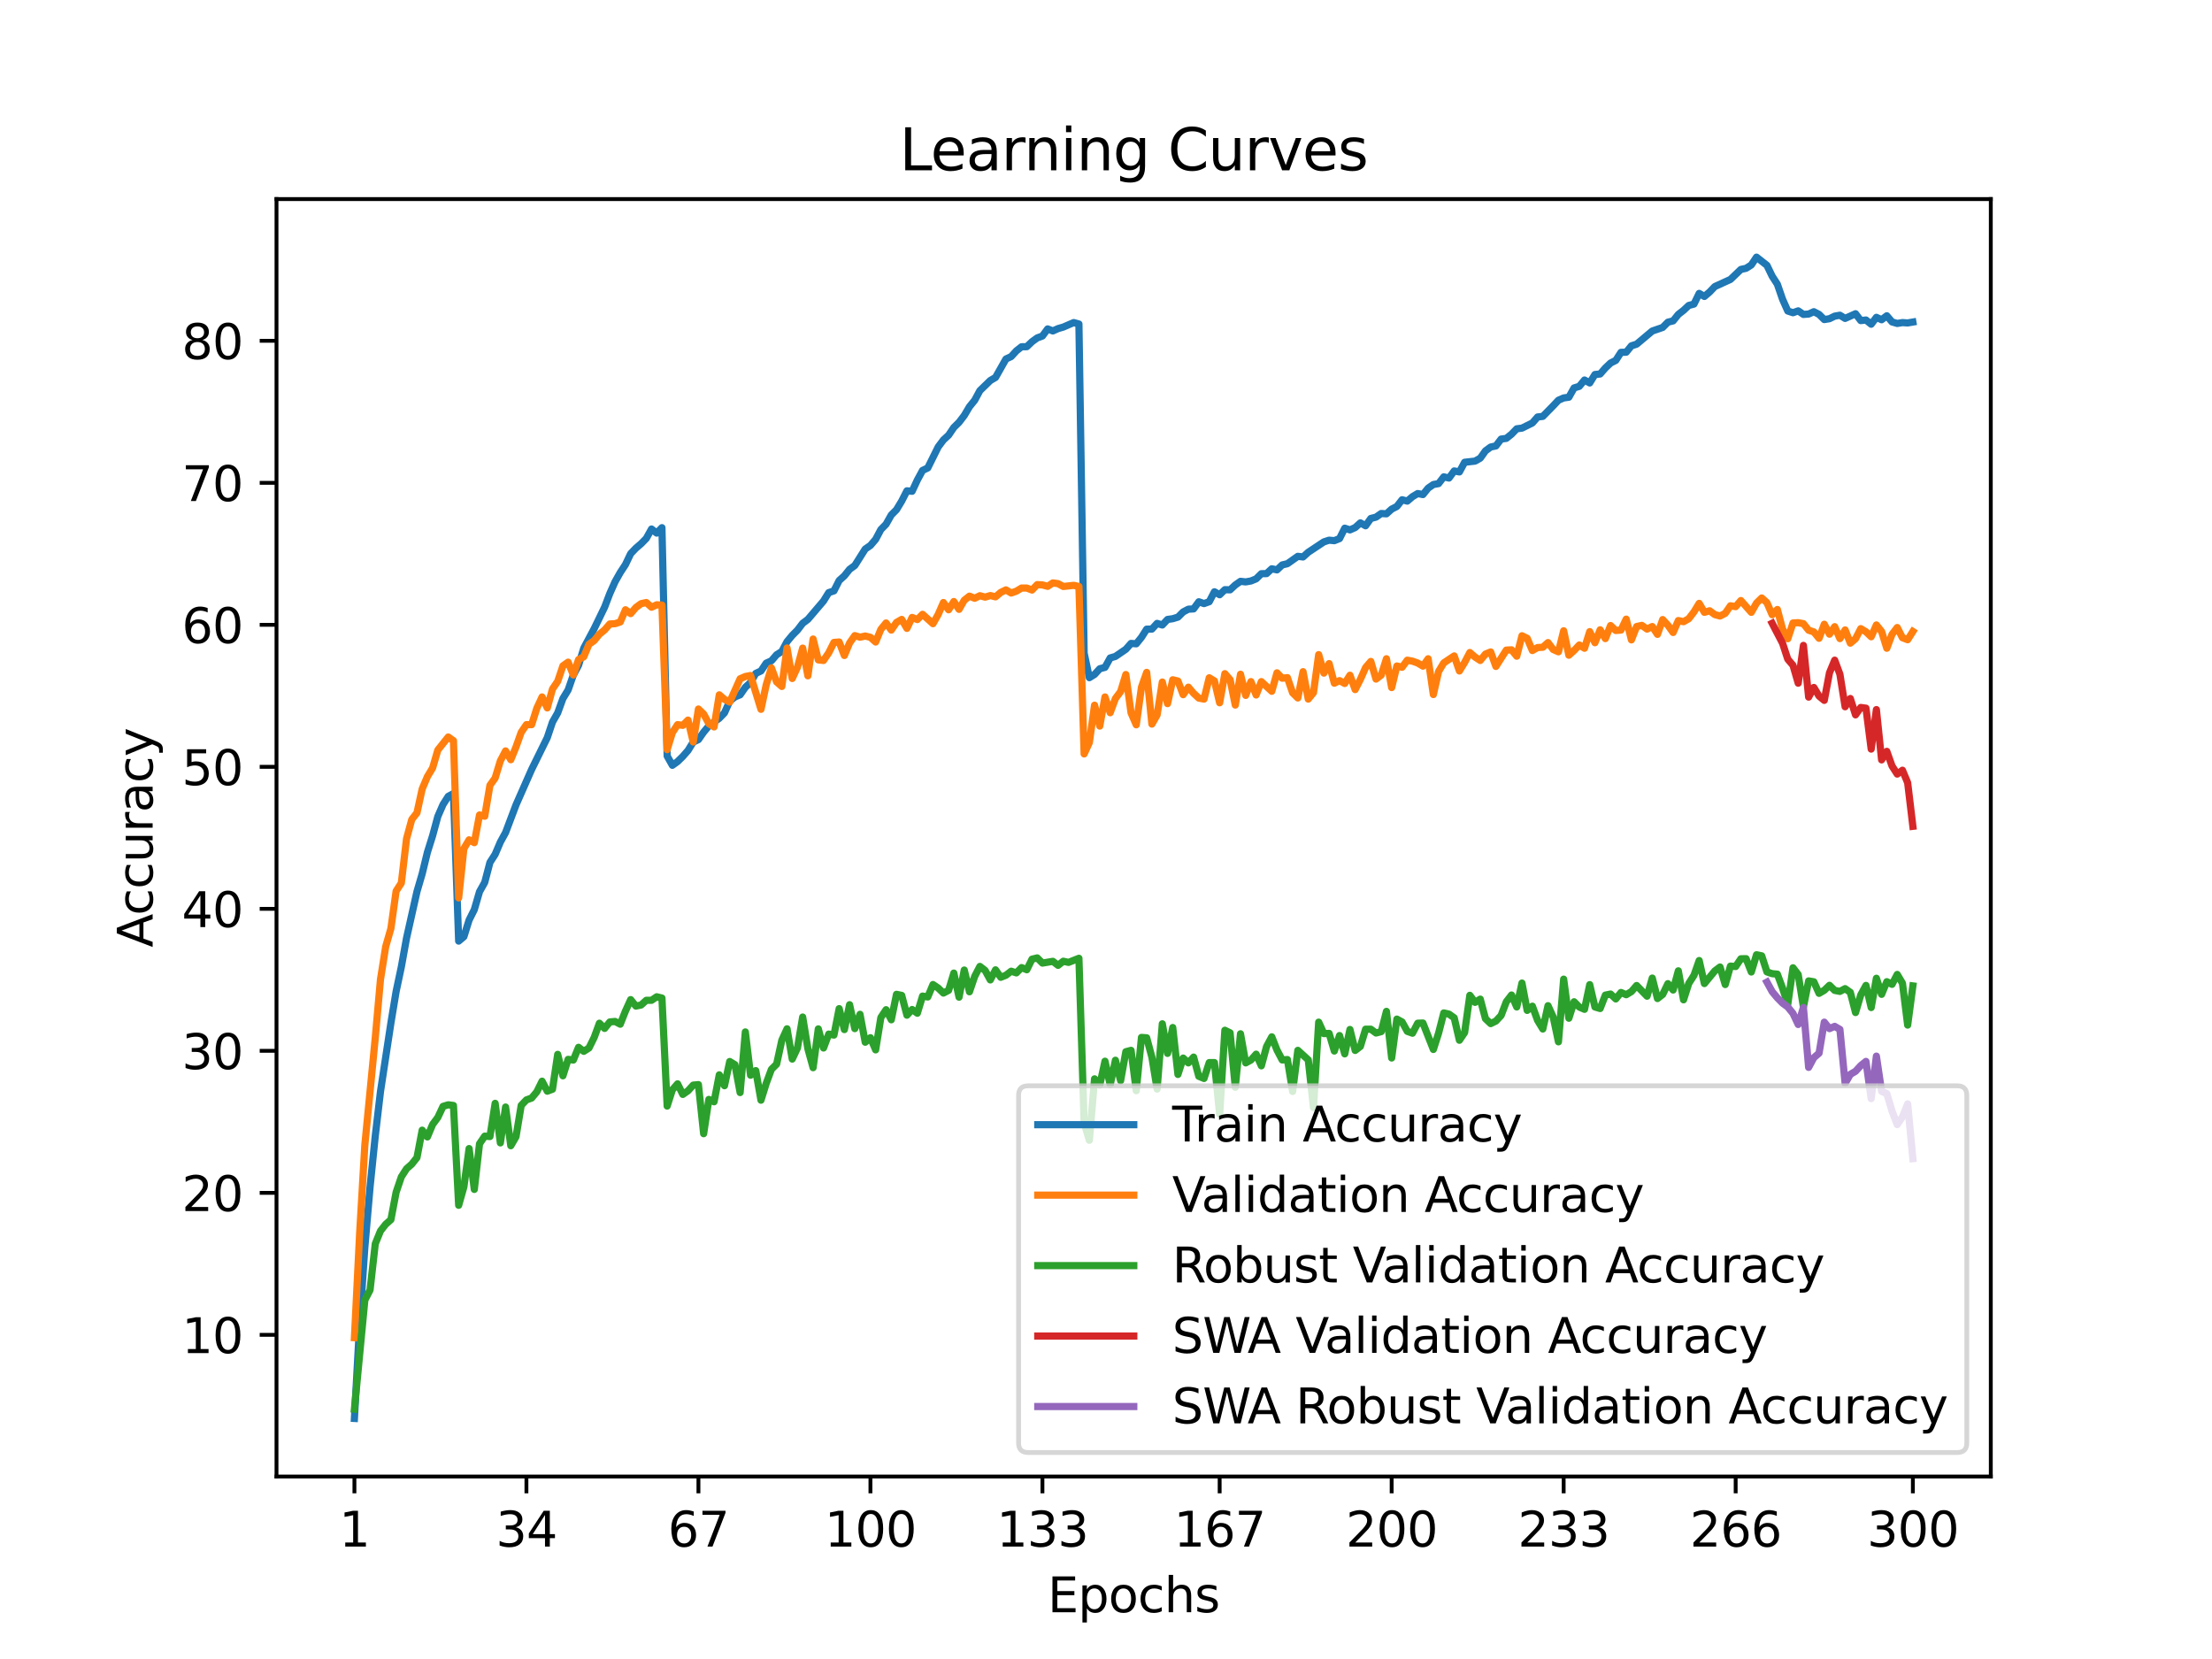 <?xml version="1.0" encoding="utf-8" standalone="no"?>
<!DOCTYPE svg PUBLIC "-//W3C//DTD SVG 1.1//EN"
  "http://www.w3.org/Graphics/SVG/1.1/DTD/svg11.dtd">
<svg xmlns:xlink="http://www.w3.org/1999/xlink" width="460.8pt" height="345.6pt" viewBox="0 0 460.8 345.6" xmlns="http://www.w3.org/2000/svg" version="1.1">
 <defs>
  <style type="text/css">*{stroke-linejoin: round; stroke-linecap: butt}</style>
 </defs>
 <g id="figure_1">
  <g id="patch_1">
   <path d="M 0 345.6 
L 460.8 345.6 
L 460.8 0 
L 0 0 
z
" style="fill: #ffffff"/>
  </g>
  <g id="axes_1">
   <g id="patch_2">
    <path d="M 57.6 307.584 
L 414.72 307.584 
L 414.72 41.472 
L 57.6 41.472 
z
" style="fill: #ffffff"/>
   </g>
   <g id="matplotlib.axis_1">
    <g id="xtick_1">
     <g id="line2d_1">
      <defs>
       <path id="m598c199513" d="M 0 0 
L 0 3.5 
" style="stroke: #000000; stroke-width: 0.8"/>
      </defs>
      <g>
       <use xlink:href="#m598c199513" x="73.833" y="307.584" style="stroke: #000000; stroke-width: 0.8"/>
      </g>
     </g>
     <g id="text_1">
      <!-- 1 -->
      <g transform="translate(70.651 322.182) scale(0.1 -0.1)">
       <defs>
        <path id="DejaVuSans-31" d="M 794 531 
L 1825 531 
L 1825 4091 
L 703 3866 
L 703 4441 
L 1819 4666 
L 2450 4666 
L 2450 531 
L 3481 531 
L 3481 0 
L 794 0 
L 794 531 
z
" transform="scale(0.016)"/>
       </defs>
       <use xlink:href="#DejaVuSans-31"/>
      </g>
     </g>
    </g>
    <g id="xtick_2">
     <g id="line2d_2">
      <g>
       <use xlink:href="#m598c199513" x="109.664" y="307.584" style="stroke: #000000; stroke-width: 0.8"/>
      </g>
     </g>
     <g id="text_2">
      <!-- 34 -->
      <g transform="translate(103.302 322.182) scale(0.1 -0.1)">
       <defs>
        <path id="DejaVuSans-33" d="M 2597 2516 
Q 3050 2419 3304 2112 
Q 3559 1806 3559 1356 
Q 3559 666 3084 287 
Q 2609 -91 1734 -91 
Q 1441 -91 1130 -33 
Q 819 25 488 141 
L 488 750 
Q 750 597 1062 519 
Q 1375 441 1716 441 
Q 2309 441 2620 675 
Q 2931 909 2931 1356 
Q 2931 1769 2642 2001 
Q 2353 2234 1838 2234 
L 1294 2234 
L 1294 2753 
L 1863 2753 
Q 2328 2753 2575 2939 
Q 2822 3125 2822 3475 
Q 2822 3834 2567 4026 
Q 2313 4219 1838 4219 
Q 1578 4219 1281 4162 
Q 984 4106 628 3988 
L 628 4550 
Q 988 4650 1302 4700 
Q 1616 4750 1894 4750 
Q 2613 4750 3031 4423 
Q 3450 4097 3450 3541 
Q 3450 3153 3228 2886 
Q 3006 2619 2597 2516 
z
" transform="scale(0.016)"/>
        <path id="DejaVuSans-34" d="M 2419 4116 
L 825 1625 
L 2419 1625 
L 2419 4116 
z
M 2253 4666 
L 3047 4666 
L 3047 1625 
L 3713 1625 
L 3713 1100 
L 3047 1100 
L 3047 0 
L 2419 0 
L 2419 1100 
L 313 1100 
L 313 1709 
L 2253 4666 
z
" transform="scale(0.016)"/>
       </defs>
       <use xlink:href="#DejaVuSans-33"/>
       <use xlink:href="#DejaVuSans-34" x="63.623"/>
      </g>
     </g>
    </g>
    <g id="xtick_3">
     <g id="line2d_3">
      <g>
       <use xlink:href="#m598c199513" x="145.496" y="307.584" style="stroke: #000000; stroke-width: 0.8"/>
      </g>
     </g>
     <g id="text_3">
      <!-- 67 -->
      <g transform="translate(139.133 322.182) scale(0.1 -0.1)">
       <defs>
        <path id="DejaVuSans-36" d="M 2113 2584 
Q 1688 2584 1439 2293 
Q 1191 2003 1191 1497 
Q 1191 994 1439 701 
Q 1688 409 2113 409 
Q 2538 409 2786 701 
Q 3034 994 3034 1497 
Q 3034 2003 2786 2293 
Q 2538 2584 2113 2584 
z
M 3366 4563 
L 3366 3988 
Q 3128 4100 2886 4159 
Q 2644 4219 2406 4219 
Q 1781 4219 1451 3797 
Q 1122 3375 1075 2522 
Q 1259 2794 1537 2939 
Q 1816 3084 2150 3084 
Q 2853 3084 3261 2657 
Q 3669 2231 3669 1497 
Q 3669 778 3244 343 
Q 2819 -91 2113 -91 
Q 1303 -91 875 529 
Q 447 1150 447 2328 
Q 447 3434 972 4092 
Q 1497 4750 2381 4750 
Q 2619 4750 2861 4703 
Q 3103 4656 3366 4563 
z
" transform="scale(0.016)"/>
        <path id="DejaVuSans-37" d="M 525 4666 
L 3525 4666 
L 3525 4397 
L 1831 0 
L 1172 0 
L 2766 4134 
L 525 4134 
L 525 4666 
z
" transform="scale(0.016)"/>
       </defs>
       <use xlink:href="#DejaVuSans-36"/>
       <use xlink:href="#DejaVuSans-37" x="63.623"/>
      </g>
     </g>
    </g>
    <g id="xtick_4">
     <g id="line2d_4">
      <g>
       <use xlink:href="#m598c199513" x="181.327" y="307.584" style="stroke: #000000; stroke-width: 0.8"/>
      </g>
     </g>
     <g id="text_4">
      <!-- 100 -->
      <g transform="translate(171.783 322.182) scale(0.1 -0.1)">
       <defs>
        <path id="DejaVuSans-30" d="M 2034 4250 
Q 1547 4250 1301 3770 
Q 1056 3291 1056 2328 
Q 1056 1369 1301 889 
Q 1547 409 2034 409 
Q 2525 409 2770 889 
Q 3016 1369 3016 2328 
Q 3016 3291 2770 3770 
Q 2525 4250 2034 4250 
z
M 2034 4750 
Q 2819 4750 3233 4129 
Q 3647 3509 3647 2328 
Q 3647 1150 3233 529 
Q 2819 -91 2034 -91 
Q 1250 -91 836 529 
Q 422 1150 422 2328 
Q 422 3509 836 4129 
Q 1250 4750 2034 4750 
z
" transform="scale(0.016)"/>
       </defs>
       <use xlink:href="#DejaVuSans-31"/>
       <use xlink:href="#DejaVuSans-30" x="63.623"/>
       <use xlink:href="#DejaVuSans-30" x="127.246"/>
      </g>
     </g>
    </g>
    <g id="xtick_5">
     <g id="line2d_5">
      <g>
       <use xlink:href="#m598c199513" x="217.158" y="307.584" style="stroke: #000000; stroke-width: 0.8"/>
      </g>
     </g>
     <g id="text_5">
      <!-- 133 -->
      <g transform="translate(207.615 322.182) scale(0.1 -0.1)">
       <use xlink:href="#DejaVuSans-31"/>
       <use xlink:href="#DejaVuSans-33" x="63.623"/>
       <use xlink:href="#DejaVuSans-33" x="127.246"/>
      </g>
     </g>
    </g>
    <g id="xtick_6">
     <g id="line2d_6">
      <g>
       <use xlink:href="#m598c199513" x="254.076" y="307.584" style="stroke: #000000; stroke-width: 0.8"/>
      </g>
     </g>
     <g id="text_6">
      <!-- 167 -->
      <g transform="translate(244.532 322.182) scale(0.1 -0.1)">
       <use xlink:href="#DejaVuSans-31"/>
       <use xlink:href="#DejaVuSans-36" x="63.623"/>
       <use xlink:href="#DejaVuSans-37" x="127.246"/>
      </g>
     </g>
    </g>
    <g id="xtick_7">
     <g id="line2d_7">
      <g>
       <use xlink:href="#m598c199513" x="289.907" y="307.584" style="stroke: #000000; stroke-width: 0.8"/>
      </g>
     </g>
     <g id="text_7">
      <!-- 200 -->
      <g transform="translate(280.363 322.182) scale(0.1 -0.1)">
       <defs>
        <path id="DejaVuSans-32" d="M 1228 531 
L 3431 531 
L 3431 0 
L 469 0 
L 469 531 
Q 828 903 1448 1529 
Q 2069 2156 2228 2338 
Q 2531 2678 2651 2914 
Q 2772 3150 2772 3378 
Q 2772 3750 2511 3984 
Q 2250 4219 1831 4219 
Q 1534 4219 1204 4116 
Q 875 4013 500 3803 
L 500 4441 
Q 881 4594 1212 4672 
Q 1544 4750 1819 4750 
Q 2544 4750 2975 4387 
Q 3406 4025 3406 3419 
Q 3406 3131 3298 2873 
Q 3191 2616 2906 2266 
Q 2828 2175 2409 1742 
Q 1991 1309 1228 531 
z
" transform="scale(0.016)"/>
       </defs>
       <use xlink:href="#DejaVuSans-32"/>
       <use xlink:href="#DejaVuSans-30" x="63.623"/>
       <use xlink:href="#DejaVuSans-30" x="127.246"/>
      </g>
     </g>
    </g>
    <g id="xtick_8">
     <g id="line2d_8">
      <g>
       <use xlink:href="#m598c199513" x="325.739" y="307.584" style="stroke: #000000; stroke-width: 0.8"/>
      </g>
     </g>
     <g id="text_8">
      <!-- 233 -->
      <g transform="translate(316.195 322.182) scale(0.1 -0.1)">
       <use xlink:href="#DejaVuSans-32"/>
       <use xlink:href="#DejaVuSans-33" x="63.623"/>
       <use xlink:href="#DejaVuSans-33" x="127.246"/>
      </g>
     </g>
    </g>
    <g id="xtick_9">
     <g id="line2d_9">
      <g>
       <use xlink:href="#m598c199513" x="361.57" y="307.584" style="stroke: #000000; stroke-width: 0.8"/>
      </g>
     </g>
     <g id="text_9">
      <!-- 266 -->
      <g transform="translate(352.026 322.182) scale(0.1 -0.1)">
       <use xlink:href="#DejaVuSans-32"/>
       <use xlink:href="#DejaVuSans-36" x="63.623"/>
       <use xlink:href="#DejaVuSans-36" x="127.246"/>
      </g>
     </g>
    </g>
    <g id="xtick_10">
     <g id="line2d_10">
      <g>
       <use xlink:href="#m598c199513" x="398.487" y="307.584" style="stroke: #000000; stroke-width: 0.8"/>
      </g>
     </g>
     <g id="text_10">
      <!-- 300 -->
      <g transform="translate(388.944 322.182) scale(0.1 -0.1)">
       <use xlink:href="#DejaVuSans-33"/>
       <use xlink:href="#DejaVuSans-30" x="63.623"/>
       <use xlink:href="#DejaVuSans-30" x="127.246"/>
      </g>
     </g>
    </g>
    <g id="text_11">
     <!-- Epochs -->
     <g transform="translate(218.244 335.861) scale(0.1 -0.1)">
      <defs>
       <path id="DejaVuSans-45" d="M 628 4666 
L 3578 4666 
L 3578 4134 
L 1259 4134 
L 1259 2753 
L 3481 2753 
L 3481 2222 
L 1259 2222 
L 1259 531 
L 3634 531 
L 3634 0 
L 628 0 
L 628 4666 
z
" transform="scale(0.016)"/>
       <path id="DejaVuSans-70" d="M 1159 525 
L 1159 -1331 
L 581 -1331 
L 581 3500 
L 1159 3500 
L 1159 2969 
Q 1341 3281 1617 3432 
Q 1894 3584 2278 3584 
Q 2916 3584 3314 3078 
Q 3713 2572 3713 1747 
Q 3713 922 3314 415 
Q 2916 -91 2278 -91 
Q 1894 -91 1617 61 
Q 1341 213 1159 525 
z
M 3116 1747 
Q 3116 2381 2855 2742 
Q 2594 3103 2138 3103 
Q 1681 3103 1420 2742 
Q 1159 2381 1159 1747 
Q 1159 1113 1420 752 
Q 1681 391 2138 391 
Q 2594 391 2855 752 
Q 3116 1113 3116 1747 
z
" transform="scale(0.016)"/>
       <path id="DejaVuSans-6f" d="M 1959 3097 
Q 1497 3097 1228 2736 
Q 959 2375 959 1747 
Q 959 1119 1226 758 
Q 1494 397 1959 397 
Q 2419 397 2687 759 
Q 2956 1122 2956 1747 
Q 2956 2369 2687 2733 
Q 2419 3097 1959 3097 
z
M 1959 3584 
Q 2709 3584 3137 3096 
Q 3566 2609 3566 1747 
Q 3566 888 3137 398 
Q 2709 -91 1959 -91 
Q 1206 -91 779 398 
Q 353 888 353 1747 
Q 353 2609 779 3096 
Q 1206 3584 1959 3584 
z
" transform="scale(0.016)"/>
       <path id="DejaVuSans-63" d="M 3122 3366 
L 3122 2828 
Q 2878 2963 2633 3030 
Q 2388 3097 2138 3097 
Q 1578 3097 1268 2742 
Q 959 2388 959 1747 
Q 959 1106 1268 751 
Q 1578 397 2138 397 
Q 2388 397 2633 464 
Q 2878 531 3122 666 
L 3122 134 
Q 2881 22 2623 -34 
Q 2366 -91 2075 -91 
Q 1284 -91 818 406 
Q 353 903 353 1747 
Q 353 2603 823 3093 
Q 1294 3584 2113 3584 
Q 2378 3584 2631 3529 
Q 2884 3475 3122 3366 
z
" transform="scale(0.016)"/>
       <path id="DejaVuSans-68" d="M 3513 2113 
L 3513 0 
L 2938 0 
L 2938 2094 
Q 2938 2591 2744 2837 
Q 2550 3084 2163 3084 
Q 1697 3084 1428 2787 
Q 1159 2491 1159 1978 
L 1159 0 
L 581 0 
L 581 4863 
L 1159 4863 
L 1159 2956 
Q 1366 3272 1645 3428 
Q 1925 3584 2291 3584 
Q 2894 3584 3203 3211 
Q 3513 2838 3513 2113 
z
" transform="scale(0.016)"/>
       <path id="DejaVuSans-73" d="M 2834 3397 
L 2834 2853 
Q 2591 2978 2328 3040 
Q 2066 3103 1784 3103 
Q 1356 3103 1142 2972 
Q 928 2841 928 2578 
Q 928 2378 1081 2264 
Q 1234 2150 1697 2047 
L 1894 2003 
Q 2506 1872 2764 1633 
Q 3022 1394 3022 966 
Q 3022 478 2636 193 
Q 2250 -91 1575 -91 
Q 1294 -91 989 -36 
Q 684 19 347 128 
L 347 722 
Q 666 556 975 473 
Q 1284 391 1588 391 
Q 1994 391 2212 530 
Q 2431 669 2431 922 
Q 2431 1156 2273 1281 
Q 2116 1406 1581 1522 
L 1381 1569 
Q 847 1681 609 1914 
Q 372 2147 372 2553 
Q 372 3047 722 3315 
Q 1072 3584 1716 3584 
Q 2034 3584 2315 3537 
Q 2597 3491 2834 3397 
z
" transform="scale(0.016)"/>
      </defs>
      <use xlink:href="#DejaVuSans-45"/>
      <use xlink:href="#DejaVuSans-70" x="63.184"/>
      <use xlink:href="#DejaVuSans-6f" x="126.66"/>
      <use xlink:href="#DejaVuSans-63" x="187.842"/>
      <use xlink:href="#DejaVuSans-68" x="242.822"/>
      <use xlink:href="#DejaVuSans-73" x="306.201"/>
     </g>
    </g>
   </g>
   <g id="matplotlib.axis_2">
    <g id="ytick_1">
     <g id="line2d_11">
      <defs>
       <path id="m26cff12ffa" d="M 0 0 
L -3.5 0 
" style="stroke: #000000; stroke-width: 0.8"/>
      </defs>
      <g>
       <use xlink:href="#m26cff12ffa" x="57.6" y="278.073" style="stroke: #000000; stroke-width: 0.8"/>
      </g>
     </g>
     <g id="text_12">
      <!-- 10 -->
      <g transform="translate(37.875 281.872) scale(0.1 -0.1)">
       <use xlink:href="#DejaVuSans-31"/>
       <use xlink:href="#DejaVuSans-30" x="63.623"/>
      </g>
     </g>
    </g>
    <g id="ytick_2">
     <g id="line2d_12">
      <g>
       <use xlink:href="#m26cff12ffa" x="57.6" y="248.491" style="stroke: #000000; stroke-width: 0.8"/>
      </g>
     </g>
     <g id="text_13">
      <!-- 20 -->
      <g transform="translate(37.875 252.29) scale(0.1 -0.1)">
       <use xlink:href="#DejaVuSans-32"/>
       <use xlink:href="#DejaVuSans-30" x="63.623"/>
      </g>
     </g>
    </g>
    <g id="ytick_3">
     <g id="line2d_13">
      <g>
       <use xlink:href="#m26cff12ffa" x="57.6" y="218.909" style="stroke: #000000; stroke-width: 0.8"/>
      </g>
     </g>
     <g id="text_14">
      <!-- 30 -->
      <g transform="translate(37.875 222.708) scale(0.1 -0.1)">
       <use xlink:href="#DejaVuSans-33"/>
       <use xlink:href="#DejaVuSans-30" x="63.623"/>
      </g>
     </g>
    </g>
    <g id="ytick_4">
     <g id="line2d_14">
      <g>
       <use xlink:href="#m26cff12ffa" x="57.6" y="189.326" style="stroke: #000000; stroke-width: 0.8"/>
      </g>
     </g>
     <g id="text_15">
      <!-- 40 -->
      <g transform="translate(37.875 193.126) scale(0.1 -0.1)">
       <use xlink:href="#DejaVuSans-34"/>
       <use xlink:href="#DejaVuSans-30" x="63.623"/>
      </g>
     </g>
    </g>
    <g id="ytick_5">
     <g id="line2d_15">
      <g>
       <use xlink:href="#m26cff12ffa" x="57.6" y="159.744" style="stroke: #000000; stroke-width: 0.8"/>
      </g>
     </g>
     <g id="text_16">
      <!-- 50 -->
      <g transform="translate(37.875 163.544) scale(0.1 -0.1)">
       <defs>
        <path id="DejaVuSans-35" d="M 691 4666 
L 3169 4666 
L 3169 4134 
L 1269 4134 
L 1269 2991 
Q 1406 3038 1543 3061 
Q 1681 3084 1819 3084 
Q 2600 3084 3056 2656 
Q 3513 2228 3513 1497 
Q 3513 744 3044 326 
Q 2575 -91 1722 -91 
Q 1428 -91 1123 -41 
Q 819 9 494 109 
L 494 744 
Q 775 591 1075 516 
Q 1375 441 1709 441 
Q 2250 441 2565 725 
Q 2881 1009 2881 1497 
Q 2881 1984 2565 2268 
Q 2250 2553 1709 2553 
Q 1456 2553 1204 2497 
Q 953 2441 691 2322 
L 691 4666 
z
" transform="scale(0.016)"/>
       </defs>
       <use xlink:href="#DejaVuSans-35"/>
       <use xlink:href="#DejaVuSans-30" x="63.623"/>
      </g>
     </g>
    </g>
    <g id="ytick_6">
     <g id="line2d_16">
      <g>
       <use xlink:href="#m26cff12ffa" x="57.6" y="130.162" style="stroke: #000000; stroke-width: 0.8"/>
      </g>
     </g>
     <g id="text_17">
      <!-- 60 -->
      <g transform="translate(37.875 133.961) scale(0.1 -0.1)">
       <use xlink:href="#DejaVuSans-36"/>
       <use xlink:href="#DejaVuSans-30" x="63.623"/>
      </g>
     </g>
    </g>
    <g id="ytick_7">
     <g id="line2d_17">
      <g>
       <use xlink:href="#m26cff12ffa" x="57.6" y="100.58" style="stroke: #000000; stroke-width: 0.8"/>
      </g>
     </g>
     <g id="text_18">
      <!-- 70 -->
      <g transform="translate(37.875 104.379) scale(0.1 -0.1)">
       <use xlink:href="#DejaVuSans-37"/>
       <use xlink:href="#DejaVuSans-30" x="63.623"/>
      </g>
     </g>
    </g>
    <g id="ytick_8">
     <g id="line2d_18">
      <g>
       <use xlink:href="#m26cff12ffa" x="57.6" y="70.998" style="stroke: #000000; stroke-width: 0.8"/>
      </g>
     </g>
     <g id="text_19">
      <!-- 80 -->
      <g transform="translate(37.875 74.797) scale(0.1 -0.1)">
       <defs>
        <path id="DejaVuSans-38" d="M 2034 2216 
Q 1584 2216 1326 1975 
Q 1069 1734 1069 1313 
Q 1069 891 1326 650 
Q 1584 409 2034 409 
Q 2484 409 2743 651 
Q 3003 894 3003 1313 
Q 3003 1734 2745 1975 
Q 2488 2216 2034 2216 
z
M 1403 2484 
Q 997 2584 770 2862 
Q 544 3141 544 3541 
Q 544 4100 942 4425 
Q 1341 4750 2034 4750 
Q 2731 4750 3128 4425 
Q 3525 4100 3525 3541 
Q 3525 3141 3298 2862 
Q 3072 2584 2669 2484 
Q 3125 2378 3379 2068 
Q 3634 1759 3634 1313 
Q 3634 634 3220 271 
Q 2806 -91 2034 -91 
Q 1263 -91 848 271 
Q 434 634 434 1313 
Q 434 1759 690 2068 
Q 947 2378 1403 2484 
z
M 1172 3481 
Q 1172 3119 1398 2916 
Q 1625 2713 2034 2713 
Q 2441 2713 2670 2916 
Q 2900 3119 2900 3481 
Q 2900 3844 2670 4047 
Q 2441 4250 2034 4250 
Q 1625 4250 1398 4047 
Q 1172 3844 1172 3481 
z
" transform="scale(0.016)"/>
       </defs>
       <use xlink:href="#DejaVuSans-38"/>
       <use xlink:href="#DejaVuSans-30" x="63.623"/>
      </g>
     </g>
    </g>
    <g id="text_20">
     <!-- Accuracy -->
     <g transform="translate(31.795 197.356) rotate(-90) scale(0.1 -0.1)">
      <defs>
       <path id="DejaVuSans-41" d="M 2188 4044 
L 1331 1722 
L 3047 1722 
L 2188 4044 
z
M 1831 4666 
L 2547 4666 
L 4325 0 
L 3669 0 
L 3244 1197 
L 1141 1197 
L 716 0 
L 50 0 
L 1831 4666 
z
" transform="scale(0.016)"/>
       <path id="DejaVuSans-75" d="M 544 1381 
L 544 3500 
L 1119 3500 
L 1119 1403 
Q 1119 906 1312 657 
Q 1506 409 1894 409 
Q 2359 409 2629 706 
Q 2900 1003 2900 1516 
L 2900 3500 
L 3475 3500 
L 3475 0 
L 2900 0 
L 2900 538 
Q 2691 219 2414 64 
Q 2138 -91 1772 -91 
Q 1169 -91 856 284 
Q 544 659 544 1381 
z
M 1991 3584 
L 1991 3584 
z
" transform="scale(0.016)"/>
       <path id="DejaVuSans-72" d="M 2631 2963 
Q 2534 3019 2420 3045 
Q 2306 3072 2169 3072 
Q 1681 3072 1420 2755 
Q 1159 2438 1159 1844 
L 1159 0 
L 581 0 
L 581 3500 
L 1159 3500 
L 1159 2956 
Q 1341 3275 1631 3429 
Q 1922 3584 2338 3584 
Q 2397 3584 2469 3576 
Q 2541 3569 2628 3553 
L 2631 2963 
z
" transform="scale(0.016)"/>
       <path id="DejaVuSans-61" d="M 2194 1759 
Q 1497 1759 1228 1600 
Q 959 1441 959 1056 
Q 959 750 1161 570 
Q 1363 391 1709 391 
Q 2188 391 2477 730 
Q 2766 1069 2766 1631 
L 2766 1759 
L 2194 1759 
z
M 3341 1997 
L 3341 0 
L 2766 0 
L 2766 531 
Q 2569 213 2275 61 
Q 1981 -91 1556 -91 
Q 1019 -91 701 211 
Q 384 513 384 1019 
Q 384 1609 779 1909 
Q 1175 2209 1959 2209 
L 2766 2209 
L 2766 2266 
Q 2766 2663 2505 2880 
Q 2244 3097 1772 3097 
Q 1472 3097 1187 3025 
Q 903 2953 641 2809 
L 641 3341 
Q 956 3463 1253 3523 
Q 1550 3584 1831 3584 
Q 2591 3584 2966 3190 
Q 3341 2797 3341 1997 
z
" transform="scale(0.016)"/>
       <path id="DejaVuSans-79" d="M 2059 -325 
Q 1816 -950 1584 -1140 
Q 1353 -1331 966 -1331 
L 506 -1331 
L 506 -850 
L 844 -850 
Q 1081 -850 1212 -737 
Q 1344 -625 1503 -206 
L 1606 56 
L 191 3500 
L 800 3500 
L 1894 763 
L 2988 3500 
L 3597 3500 
L 2059 -325 
z
" transform="scale(0.016)"/>
      </defs>
      <use xlink:href="#DejaVuSans-41"/>
      <use xlink:href="#DejaVuSans-63" x="66.658"/>
      <use xlink:href="#DejaVuSans-63" x="121.639"/>
      <use xlink:href="#DejaVuSans-75" x="176.619"/>
      <use xlink:href="#DejaVuSans-72" x="239.998"/>
      <use xlink:href="#DejaVuSans-61" x="281.111"/>
      <use xlink:href="#DejaVuSans-63" x="342.391"/>
      <use xlink:href="#DejaVuSans-79" x="397.371"/>
     </g>
    </g>
   </g>
   <g id="line2d_19">
    <path d="M 73.833 295.488 
L 74.919 275.757 
L 76.004 259.836 
L 77.09 247.278 
L 78.176 236.631 
L 79.262 227.39 
L 81.433 213.108 
L 82.519 206.543 
L 83.605 201.423 
L 84.691 195.412 
L 86.862 185.732 
L 87.948 182.023 
L 89.034 177.559 
L 90.12 174.095 
L 91.206 170.086 
L 92.291 167.598 
L 93.377 165.897 
L 94.463 165.315 
L 95.549 196.045 
L 96.635 195.131 
L 97.72 191.666 
L 98.806 189.495 
L 99.892 185.759 
L 100.978 183.818 
L 102.064 179.662 
L 103.149 177.973 
L 104.235 175.42 
L 105.321 173.435 
L 107.493 167.678 
L 110.75 160.289 
L 114.007 153.665 
L 115.093 150.42 
L 116.179 148.509 
L 117.265 145.518 
L 118.351 143.729 
L 119.436 140.616 
L 120.522 138.593 
L 121.608 135.028 
L 123.78 130.958 
L 125.951 126.482 
L 127.037 123.639 
L 128.123 121.199 
L 129.209 119.27 
L 130.294 117.613 
L 131.38 115.339 
L 132.466 114.197 
L 133.552 113.268 
L 134.638 112.158 
L 135.723 110.206 
L 136.809 111.055 
L 137.895 109.925 
L 138.981 157.496 
L 140.067 159.425 
L 141.152 158.647 
L 142.238 157.582 
L 143.324 156.339 
L 144.41 154.579 
L 145.496 154.073 
L 146.581 152.517 
L 147.667 151.216 
L 149.839 149.621 
L 150.925 148.5 
L 152.01 146.06 
L 153.096 145.187 
L 154.182 144.74 
L 155.268 143.178 
L 156.354 142.173 
L 157.439 140.285 
L 158.525 139.773 
L 159.611 138.152 
L 160.697 137.658 
L 161.783 136.392 
L 162.868 135.715 
L 163.954 133.665 
L 165.04 132.36 
L 166.126 131.266 
L 167.212 129.846 
L 168.297 129.026 
L 171.555 125.204 
L 172.641 123.45 
L 173.726 123.092 
L 174.812 120.935 
L 175.898 119.956 
L 176.984 118.601 
L 178.07 117.809 
L 180.241 114.377 
L 181.327 113.629 
L 182.413 112.357 
L 183.499 110.313 
L 184.584 109.203 
L 185.67 107.277 
L 186.756 106.183 
L 187.842 104.378 
L 188.928 102.248 
L 190.013 102.34 
L 191.099 100.003 
L 192.185 98 
L 193.271 97.48 
L 195.442 93.105 
L 196.528 91.652 
L 197.614 90.652 
L 198.7 89.049 
L 199.786 87.975 
L 200.871 86.558 
L 201.957 84.727 
L 203.043 83.387 
L 204.129 81.375 
L 206.3 79.266 
L 207.386 78.63 
L 209.558 74.787 
L 210.644 74.284 
L 211.729 73.092 
L 212.815 72.237 
L 213.901 72.22 
L 214.987 71.184 
L 216.073 70.394 
L 217.158 69.998 
L 218.244 68.519 
L 219.33 68.942 
L 220.416 68.451 
L 221.502 68.137 
L 223.673 67.197 
L 224.759 67.495 
L 225.845 136.064 
L 226.931 141.173 
L 228.016 140.498 
L 229.102 139.315 
L 230.188 139.025 
L 231.274 137.064 
L 232.36 136.747 
L 234.531 135.259 
L 235.617 134.037 
L 236.703 134.114 
L 237.789 132.774 
L 238.875 131.064 
L 239.96 131.05 
L 241.046 129.863 
L 242.132 130.198 
L 243.218 129.044 
L 244.304 128.887 
L 245.389 128.556 
L 246.475 127.476 
L 247.561 126.905 
L 248.647 126.846 
L 249.733 125.361 
L 250.818 125.737 
L 251.904 125.349 
L 252.99 123.278 
L 254.076 123.897 
L 255.162 122.844 
L 256.247 122.873 
L 257.333 121.864 
L 258.419 121.101 
L 259.505 121.222 
L 260.591 121.027 
L 261.676 120.589 
L 262.762 119.513 
L 263.848 119.492 
L 264.934 118.489 
L 266.02 118.714 
L 267.105 117.687 
L 268.191 117.43 
L 270.363 115.892 
L 271.449 116.022 
L 272.534 115.043 
L 275.792 112.883 
L 276.878 112.528 
L 277.963 112.632 
L 279.049 112.2 
L 280.135 110.031 
L 281.221 110.386 
L 282.307 109.904 
L 283.392 108.925 
L 284.478 109.526 
L 285.564 108.005 
L 286.65 107.727 
L 287.736 106.97 
L 288.821 107.038 
L 289.907 106.062 
L 290.993 105.508 
L 292.079 104.109 
L 293.165 104.39 
L 294.25 103.461 
L 295.336 102.813 
L 296.422 103.029 
L 297.508 101.689 
L 298.594 100.935 
L 299.679 100.743 
L 300.765 99.338 
L 301.851 99.583 
L 302.937 98.107 
L 304.023 98.311 
L 305.108 96.299 
L 307.28 96.057 
L 308.366 95.447 
L 309.452 93.921 
L 310.537 93.122 
L 311.623 92.895 
L 312.709 91.469 
L 313.795 91.321 
L 314.881 90.448 
L 315.966 89.327 
L 317.052 89.188 
L 319.224 88.111 
L 320.31 86.863 
L 321.395 86.741 
L 323.567 84.529 
L 324.653 83.372 
L 325.739 82.902 
L 326.824 82.745 
L 327.91 80.813 
L 328.996 80.482 
L 330.082 79.165 
L 331.168 79.775 
L 332.253 78.018 
L 333.339 77.908 
L 334.425 76.66 
L 335.511 75.627 
L 336.597 75.077 
L 337.682 73.397 
L 338.768 73.37 
L 339.854 72.042 
L 340.94 71.696 
L 344.197 68.96 
L 346.369 68.211 
L 347.455 67.117 
L 348.54 66.844 
L 349.626 65.496 
L 350.712 64.652 
L 351.798 63.632 
L 352.884 63.345 
L 353.969 61.12 
L 355.055 61.756 
L 356.141 60.833 
L 357.227 59.697 
L 360.484 58.212 
L 362.656 56.127 
L 363.742 55.893 
L 364.827 55.198 
L 365.913 53.568 
L 368.085 55.275 
L 369.171 57.526 
L 370.256 59.206 
L 371.342 62.351 
L 372.428 64.789 
L 373.514 65.146 
L 374.6 64.756 
L 375.685 65.498 
L 376.771 65.422 
L 377.857 64.933 
L 378.943 65.498 
L 380.029 66.572 
L 381.114 66.392 
L 382.2 65.859 
L 383.286 65.667 
L 384.372 66.333 
L 386.543 65.359 
L 387.629 66.785 
L 388.715 66.664 
L 389.801 67.54 
L 390.887 66.108 
L 391.972 66.608 
L 393.058 65.782 
L 394.144 67.063 
L 395.23 67.38 
L 396.316 67.202 
L 397.401 67.273 
L 398.487 67.087 
L 398.487 67.087 
" clip-path="url(#p3fdd958a4a)" style="fill: none; stroke: #1f77b4; stroke-width: 1.5; stroke-linecap: square"/>
   </g>
   <g id="line2d_20">
    <path d="M 73.833 278.665 
L 74.919 256.981 
L 76.004 238.522 
L 78.176 216.187 
L 79.262 204.029 
L 80.348 197.195 
L 81.433 193.409 
L 82.519 185.629 
L 83.605 183.943 
L 84.691 174.713 
L 85.777 170.719 
L 86.862 169.329 
L 87.948 164.359 
L 89.034 161.785 
L 90.12 159.981 
L 91.206 156.254 
L 93.377 153.532 
L 94.463 154.301 
L 95.549 187.049 
L 96.635 176.784 
L 97.72 174.95 
L 98.806 175.541 
L 99.892 169.773 
L 100.978 170.039 
L 102.064 163.59 
L 103.149 162.081 
L 104.235 158.502 
L 105.321 156.431 
L 106.407 158.265 
L 107.493 155.603 
L 108.578 152.556 
L 109.664 150.958 
L 110.75 150.958 
L 111.836 147.527 
L 112.922 145.19 
L 114.007 147.468 
L 115.093 143.533 
L 116.179 141.936 
L 117.265 138.711 
L 118.351 137.942 
L 119.436 140.605 
L 120.522 137.41 
L 121.608 136.818 
L 122.694 134.215 
L 123.78 133.446 
L 124.865 132.115 
L 125.951 131.227 
L 127.037 129.985 
L 128.123 129.925 
L 129.209 129.571 
L 130.294 127.026 
L 131.38 127.825 
L 132.466 126.553 
L 133.552 125.754 
L 134.638 125.518 
L 135.723 126.494 
L 136.809 125.991 
L 137.895 126.05 
L 138.981 156.165 
L 140.067 152.615 
L 141.152 150.958 
L 142.238 151.106 
L 143.324 150.012 
L 144.41 154.567 
L 145.496 147.704 
L 146.581 148.74 
L 147.667 150.751 
L 148.753 151.432 
L 149.839 144.746 
L 150.925 145.693 
L 152.01 146.255 
L 154.182 141.403 
L 155.268 140.93 
L 156.354 140.723 
L 158.525 147.764 
L 159.611 142.675 
L 160.697 139.126 
L 161.783 142.054 
L 162.868 143.001 
L 163.954 134.984 
L 165.04 141.344 
L 166.126 138.978 
L 167.212 135.014 
L 168.297 140.782 
L 169.383 133.12 
L 170.469 137.469 
L 171.555 137.587 
L 172.641 135.99 
L 173.726 133.83 
L 174.812 133.742 
L 175.898 136.552 
L 176.984 133.949 
L 178.07 132.41 
L 179.155 132.736 
L 180.241 132.499 
L 181.327 132.765 
L 182.413 133.742 
L 183.499 131.109 
L 184.584 129.778 
L 185.67 131.257 
L 186.756 129.659 
L 187.842 129.038 
L 188.928 130.902 
L 190.013 128.624 
L 191.099 129.068 
L 192.185 127.973 
L 194.357 129.925 
L 195.442 128.003 
L 196.528 125.518 
L 197.614 127.026 
L 198.7 125.311 
L 199.786 126.938 
L 200.871 125.044 
L 201.957 124.187 
L 203.043 124.63 
L 204.129 124.098 
L 205.215 124.394 
L 206.3 124.068 
L 207.386 124.334 
L 208.472 123.417 
L 209.558 122.885 
L 210.644 123.536 
L 211.729 123.151 
L 212.815 122.5 
L 213.901 122.5 
L 214.987 122.915 
L 216.073 121.79 
L 217.158 121.85 
L 218.244 122.145 
L 219.33 121.435 
L 220.416 121.583 
L 221.502 122.175 
L 223.673 121.938 
L 224.759 122.175 
L 225.845 157.052 
L 226.931 154.686 
L 228.016 146.906 
L 229.102 151.254 
L 230.188 145.19 
L 231.274 148.474 
L 232.36 145.515 
L 233.445 144.066 
L 234.531 140.516 
L 235.617 148.503 
L 236.703 150.988 
L 237.789 143.149 
L 238.875 140.072 
L 239.96 150.84 
L 241.046 148.947 
L 242.132 142.084 
L 243.218 146.58 
L 244.304 141.61 
L 245.389 141.877 
L 246.475 144.717 
L 247.561 143.149 
L 248.647 144.421 
L 249.733 145.427 
L 250.818 145.634 
L 251.904 141.196 
L 252.99 141.847 
L 254.076 146.403 
L 255.162 140.338 
L 256.247 141.581 
L 257.333 146.876 
L 258.419 140.457 
L 259.505 144.864 
L 260.591 141.995 
L 261.676 144.776 
L 262.762 141.995 
L 264.934 144.007 
L 266.02 140.161 
L 267.105 141.285 
L 268.191 141.167 
L 269.277 144.332 
L 270.363 145.397 
L 271.449 139.924 
L 272.534 145.634 
L 273.62 144.302 
L 274.706 136.374 
L 275.792 140.22 
L 276.878 138.238 
L 277.963 142.32 
L 279.049 141.788 
L 280.135 142.38 
L 281.221 140.664 
L 282.307 143.652 
L 283.392 141.522 
L 284.478 139.066 
L 285.564 137.794 
L 286.65 141.463 
L 287.736 140.634 
L 288.821 137.232 
L 289.907 143.237 
L 290.993 138.741 
L 292.079 139.007 
L 293.165 137.528 
L 294.25 137.735 
L 295.336 138.12 
L 296.422 138.771 
L 297.508 137.232 
L 298.594 144.687 
L 299.679 139.895 
L 300.765 138.09 
L 302.937 136.641 
L 304.023 139.776 
L 305.108 138.001 
L 306.194 135.931 
L 307.28 136.877 
L 308.366 137.587 
L 309.452 136.256 
L 310.537 135.812 
L 311.623 138.83 
L 313.795 135.428 
L 314.881 135.369 
L 315.966 136.7 
L 317.052 132.44 
L 318.138 132.972 
L 319.224 135.517 
L 320.31 134.895 
L 321.395 134.836 
L 322.481 133.86 
L 323.567 135.309 
L 324.653 135.783 
L 325.739 131.405 
L 326.824 136.493 
L 327.91 135.517 
L 328.996 134.363 
L 330.082 135.043 
L 331.168 131.582 
L 332.253 133.889 
L 333.339 131.198 
L 334.425 133.032 
L 335.511 130.31 
L 336.597 131.345 
L 337.682 131.257 
L 338.768 128.979 
L 339.854 133.298 
L 340.94 130.517 
L 342.026 130.28 
L 343.111 131.05 
L 344.197 130.517 
L 345.283 132.144 
L 346.369 129.068 
L 347.455 130.251 
L 348.54 131.76 
L 349.626 129.275 
L 350.712 129.511 
L 351.798 128.89 
L 352.884 127.47 
L 353.969 125.695 
L 355.055 127.559 
L 356.141 127.234 
L 357.227 128.032 
L 358.313 128.328 
L 359.398 127.766 
L 360.484 126.198 
L 361.57 126.376 
L 362.656 125.104 
L 364.827 127.559 
L 365.913 125.636 
L 366.999 124.571 
L 368.085 125.547 
L 369.171 128.062 
L 370.256 126.967 
L 371.342 131.05 
L 372.428 133.061 
L 373.514 129.778 
L 374.6 129.718 
L 375.685 129.925 
L 376.771 131.286 
L 377.857 131.641 
L 378.943 132.972 
L 380.029 130.044 
L 381.114 132.115 
L 382.2 130.547 
L 383.286 133.032 
L 384.372 131.227 
L 385.458 133.978 
L 386.543 133.061 
L 387.629 130.961 
L 388.715 131.612 
L 389.801 132.647 
L 390.887 130.192 
L 391.972 131.553 
L 393.058 135.043 
L 394.144 132.144 
L 395.23 130.724 
L 396.316 132.854 
L 397.401 133.268 
L 398.487 131.553 
L 398.487 131.553 
" clip-path="url(#p3fdd958a4a)" style="fill: none; stroke: #ff7f0e; stroke-width: 1.5; stroke-linecap: square"/>
   </g>
   <g id="line2d_21">
    <path d="M 73.833 293.558 
L 76.004 270.83 
L 77.09 268.729 
L 78.176 259.1 
L 79.262 256.427 
L 80.348 255.04 
L 81.433 254.081 
L 82.519 248.368 
L 83.605 245.165 
L 84.691 243.472 
L 85.777 242.513 
L 86.862 241.146 
L 87.948 235.434 
L 89.034 236.842 
L 90.12 234.251 
L 91.206 232.782 
L 92.291 230.476 
L 93.377 230.15 
L 94.463 230.293 
L 95.549 251.082 
L 96.635 247.246 
L 97.72 239.269 
L 98.806 247.777 
L 99.892 238.27 
L 100.978 236.678 
L 102.064 236.76 
L 103.149 229.844 
L 104.235 238.086 
L 105.321 230.619 
L 106.407 238.678 
L 107.493 236.801 
L 108.578 230.272 
L 109.664 229.13 
L 110.75 228.742 
L 111.836 227.436 
L 112.922 225.233 
L 114.007 227.314 
L 115.093 226.906 
L 116.179 219.643 
L 117.265 224.111 
L 118.351 220.684 
L 119.436 220.826 
L 120.522 218.174 
L 121.608 219.011 
L 122.694 218.317 
L 123.78 216.114 
L 124.865 213.155 
L 125.951 214.237 
L 127.037 212.89 
L 128.123 212.788 
L 129.209 213.359 
L 130.294 210.626 
L 131.38 208.239 
L 132.466 209.585 
L 133.552 209.361 
L 134.638 208.381 
L 135.723 208.381 
L 136.809 207.647 
L 137.895 207.912 
L 138.981 230.415 
L 140.067 227.028 
L 141.152 225.784 
L 142.238 227.987 
L 143.324 227.232 
L 144.41 226.049 
L 145.496 225.947 
L 146.581 236.168 
L 147.667 229.028 
L 148.753 229.517 
L 149.839 223.907 
L 150.925 226.172 
L 152.01 221.132 
L 153.096 221.785 
L 154.182 227.6 
L 155.268 214.971 
L 156.354 223.989 
L 157.439 223.03 
L 158.525 229.191 
L 159.611 225.702 
L 160.697 222.765 
L 161.783 221.683 
L 162.868 216.705 
L 163.954 214.318 
L 165.04 220.622 
L 166.126 218.297 
L 167.212 211.87 
L 168.297 218.48 
L 169.383 222.418 
L 170.469 214.339 
L 171.555 218.317 
L 172.641 215.42 
L 173.726 215.624 
L 174.812 210.116 
L 175.898 214.482 
L 176.984 209.3 
L 178.07 214.278 
L 179.155 211.299 
L 180.241 217.113 
L 181.327 216.175 
L 182.413 218.705 
L 183.499 211.972 
L 184.584 210.34 
L 185.67 212.441 
L 186.756 207.137 
L 187.842 207.361 
L 188.928 211.483 
L 190.013 210.299 
L 191.099 211.074 
L 192.185 207.504 
L 193.271 207.688 
L 194.357 205.097 
L 195.442 205.831 
L 196.528 206.872 
L 197.614 206.301 
L 198.7 202.71 
L 199.786 207.729 
L 200.871 202.077 
L 201.957 206.607 
L 203.043 203.404 
L 204.129 201.323 
L 205.215 202.159 
L 206.3 204.138 
L 207.386 202.037 
L 208.472 203.587 
L 209.558 203.159 
L 210.644 202.322 
L 211.729 202.669 
L 212.815 201.567 
L 213.901 202.016 
L 214.987 199.813 
L 216.073 199.548 
L 217.158 200.629 
L 219.33 200.262 
L 220.416 201.098 
L 221.502 200.241 
L 222.587 200.486 
L 224.759 199.629 
L 225.845 233.904 
L 226.931 237.535 
L 228.016 224.743 
L 229.102 226.049 
L 230.188 221.071 
L 231.274 225.988 
L 232.36 220.867 
L 233.445 225.131 
L 234.531 219.092 
L 235.617 218.807 
L 236.703 227.212 
L 237.789 216.114 
L 238.875 216.195 
L 239.96 220.235 
L 241.046 226.865 
L 242.132 213.278 
L 243.218 219.439 
L 244.304 214.053 
L 245.389 223.825 
L 246.475 220.418 
L 247.561 221.418 
L 248.647 220.214 
L 249.733 224.213 
L 250.818 224.662 
L 251.904 221.357 
L 252.99 221.357 
L 254.076 232.108 
L 255.162 214.624 
L 256.247 215.155 
L 257.333 226.498 
L 258.419 215.359 
L 259.505 221.418 
L 260.591 220.826 
L 261.676 219.602 
L 262.762 222.03 
L 263.848 218.011 
L 264.934 215.991 
L 266.02 218.745 
L 267.105 220.806 
L 268.191 220.724 
L 269.277 227.375 
L 270.363 218.807 
L 272.534 220.786 
L 273.62 230.721 
L 274.706 212.931 
L 275.792 215.318 
L 276.878 215.277 
L 277.963 218.949 
L 279.049 215.726 
L 280.135 219.541 
L 281.221 214.461 
L 282.307 218.827 
L 283.392 217.991 
L 284.478 214.4 
L 285.564 214.4 
L 286.65 215.196 
L 287.736 214.91 
L 288.821 210.687 
L 289.907 220.398 
L 290.993 212.299 
L 292.079 212.89 
L 293.165 214.849 
L 294.25 215.236 
L 295.336 213.155 
L 296.422 213.115 
L 298.594 218.623 
L 299.679 215.236 
L 300.765 211.013 
L 301.851 211.258 
L 302.937 212.033 
L 304.023 216.705 
L 305.108 215.094 
L 306.194 207.341 
L 307.28 208.81 
L 308.366 208.137 
L 309.452 212.217 
L 310.537 213.237 
L 311.623 212.707 
L 312.709 211.544 
L 313.795 208.687 
L 314.881 207.28 
L 315.966 209.769 
L 317.052 204.791 
L 318.138 210.483 
L 319.224 209.606 
L 320.31 212.564 
L 321.395 214.359 
L 322.481 209.504 
L 323.567 211.891 
L 324.653 217.032 
L 325.739 203.975 
L 326.824 212.115 
L 327.91 208.687 
L 328.996 209.789 
L 330.082 210.258 
L 331.168 205.117 
L 332.253 209.769 
L 333.339 210.095 
L 334.425 207.3 
L 335.511 207.076 
L 336.597 208.096 
L 337.682 206.749 
L 338.768 207.219 
L 339.854 206.566 
L 340.94 205.301 
L 343.111 207.525 
L 344.197 203.75 
L 345.283 208.014 
L 346.369 207.157 
L 347.455 204.913 
L 348.54 206.239 
L 349.626 202.241 
L 350.712 208.279 
L 351.798 204.872 
L 352.884 203.179 
L 353.969 200.098 
L 355.055 204.893 
L 357.227 202.261 
L 358.313 201.445 
L 359.398 205.097 
L 360.484 201.261 
L 361.57 201.343 
L 362.656 199.731 
L 363.742 199.711 
L 364.827 202.485 
L 365.913 198.895 
L 366.999 199.119 
L 368.085 202.465 
L 369.171 202.832 
L 370.256 202.934 
L 371.342 205.852 
L 372.428 209.198 
L 373.514 201.608 
L 374.6 203.016 
L 375.685 209.769 
L 376.771 204.342 
L 377.857 204.526 
L 378.943 206.933 
L 380.029 206.301 
L 381.114 205.26 
L 382.2 206.321 
L 383.286 206.525 
L 384.372 205.954 
L 385.458 206.729 
L 386.543 210.932 
L 387.629 207.259 
L 388.715 205.28 
L 389.801 209.891 
L 390.887 203.791 
L 391.972 207.137 
L 393.058 204.505 
L 394.144 205.056 
L 395.23 202.995 
L 396.316 204.832 
L 397.401 213.543 
L 398.487 205.382 
L 398.487 205.382 
" clip-path="url(#p3fdd958a4a)" style="fill: none; stroke: #2ca02c; stroke-width: 1.5; stroke-linecap: square"/>
   </g>
   <g id="line2d_22">
    <path d="M 369.171 129.837 
L 371.342 134.008 
L 372.428 137.321 
L 373.514 138.593 
L 374.6 142.32 
L 375.685 134.452 
L 376.771 145.219 
L 377.857 143.208 
L 378.943 145.012 
L 380.029 145.9 
L 381.114 140.161 
L 382.2 137.528 
L 383.286 140.457 
L 384.372 147.231 
L 385.458 145.515 
L 386.543 148.917 
L 387.629 147.379 
L 388.715 147.527 
L 389.801 156.047 
L 390.887 147.823 
L 391.972 158.295 
L 393.058 156.52 
L 394.144 159.567 
L 395.23 161.253 
L 396.316 160.454 
L 397.401 163.058 
L 398.487 172.139 
L 398.487 172.139 
" clip-path="url(#p3fdd958a4a)" style="fill: none; stroke: #d62728; stroke-width: 1.5; stroke-linecap: square"/>
   </g>
   <g id="line2d_23">
    <path d="M 368.085 204.587 
L 369.171 206.566 
L 370.256 207.871 
L 371.342 208.973 
L 372.428 209.769 
L 373.514 211.115 
L 374.6 213.421 
L 375.685 209.871 
L 376.771 222.356 
L 377.857 220.337 
L 378.943 219.398 
L 380.029 212.931 
L 381.114 214.278 
L 382.2 213.808 
L 383.286 214.441 
L 384.372 225.682 
L 385.458 223.805 
L 386.543 223.173 
L 387.629 221.989 
L 388.715 221.112 
L 389.801 228.865 
L 390.887 220.01 
L 391.972 227.334 
L 393.058 227.824 
L 394.144 231.456 
L 395.23 234.271 
L 396.316 232.659 
L 397.401 229.966 
L 398.487 241.371 
L 398.487 241.371 
" clip-path="url(#p3fdd958a4a)" style="fill: none; stroke: #9467bd; stroke-width: 1.5; stroke-linecap: square"/>
   </g>
   <g id="patch_3">
    <path d="M 57.6 307.584 
L 57.6 41.472 
" style="fill: none; stroke: #000000; stroke-width: 0.8; stroke-linejoin: miter; stroke-linecap: square"/>
   </g>
   <g id="patch_4">
    <path d="M 414.72 307.584 
L 414.72 41.472 
" style="fill: none; stroke: #000000; stroke-width: 0.8; stroke-linejoin: miter; stroke-linecap: square"/>
   </g>
   <g id="patch_5">
    <path d="M 57.6 307.584 
L 414.72 307.584 
" style="fill: none; stroke: #000000; stroke-width: 0.8; stroke-linejoin: miter; stroke-linecap: square"/>
   </g>
   <g id="patch_6">
    <path d="M 57.6 41.472 
L 414.72 41.472 
" style="fill: none; stroke: #000000; stroke-width: 0.8; stroke-linejoin: miter; stroke-linecap: square"/>
   </g>
   <g id="text_21">
    <!-- Learning Curves -->
    <g transform="translate(187.376 35.472) scale(0.12 -0.12)">
     <defs>
      <path id="DejaVuSans-4c" d="M 628 4666 
L 1259 4666 
L 1259 531 
L 3531 531 
L 3531 0 
L 628 0 
L 628 4666 
z
" transform="scale(0.016)"/>
      <path id="DejaVuSans-65" d="M 3597 1894 
L 3597 1613 
L 953 1613 
Q 991 1019 1311 708 
Q 1631 397 2203 397 
Q 2534 397 2845 478 
Q 3156 559 3463 722 
L 3463 178 
Q 3153 47 2828 -22 
Q 2503 -91 2169 -91 
Q 1331 -91 842 396 
Q 353 884 353 1716 
Q 353 2575 817 3079 
Q 1281 3584 2069 3584 
Q 2775 3584 3186 3129 
Q 3597 2675 3597 1894 
z
M 3022 2063 
Q 3016 2534 2758 2815 
Q 2500 3097 2075 3097 
Q 1594 3097 1305 2825 
Q 1016 2553 972 2059 
L 3022 2063 
z
" transform="scale(0.016)"/>
      <path id="DejaVuSans-6e" d="M 3513 2113 
L 3513 0 
L 2938 0 
L 2938 2094 
Q 2938 2591 2744 2837 
Q 2550 3084 2163 3084 
Q 1697 3084 1428 2787 
Q 1159 2491 1159 1978 
L 1159 0 
L 581 0 
L 581 3500 
L 1159 3500 
L 1159 2956 
Q 1366 3272 1645 3428 
Q 1925 3584 2291 3584 
Q 2894 3584 3203 3211 
Q 3513 2838 3513 2113 
z
" transform="scale(0.016)"/>
      <path id="DejaVuSans-69" d="M 603 3500 
L 1178 3500 
L 1178 0 
L 603 0 
L 603 3500 
z
M 603 4863 
L 1178 4863 
L 1178 4134 
L 603 4134 
L 603 4863 
z
" transform="scale(0.016)"/>
      <path id="DejaVuSans-67" d="M 2906 1791 
Q 2906 2416 2648 2759 
Q 2391 3103 1925 3103 
Q 1463 3103 1205 2759 
Q 947 2416 947 1791 
Q 947 1169 1205 825 
Q 1463 481 1925 481 
Q 2391 481 2648 825 
Q 2906 1169 2906 1791 
z
M 3481 434 
Q 3481 -459 3084 -895 
Q 2688 -1331 1869 -1331 
Q 1566 -1331 1297 -1286 
Q 1028 -1241 775 -1147 
L 775 -588 
Q 1028 -725 1275 -790 
Q 1522 -856 1778 -856 
Q 2344 -856 2625 -561 
Q 2906 -266 2906 331 
L 2906 616 
Q 2728 306 2450 153 
Q 2172 0 1784 0 
Q 1141 0 747 490 
Q 353 981 353 1791 
Q 353 2603 747 3093 
Q 1141 3584 1784 3584 
Q 2172 3584 2450 3431 
Q 2728 3278 2906 2969 
L 2906 3500 
L 3481 3500 
L 3481 434 
z
" transform="scale(0.016)"/>
      <path id="DejaVuSans-20" transform="scale(0.016)"/>
      <path id="DejaVuSans-43" d="M 4122 4306 
L 4122 3641 
Q 3803 3938 3442 4084 
Q 3081 4231 2675 4231 
Q 1875 4231 1450 3742 
Q 1025 3253 1025 2328 
Q 1025 1406 1450 917 
Q 1875 428 2675 428 
Q 3081 428 3442 575 
Q 3803 722 4122 1019 
L 4122 359 
Q 3791 134 3420 21 
Q 3050 -91 2638 -91 
Q 1578 -91 968 557 
Q 359 1206 359 2328 
Q 359 3453 968 4101 
Q 1578 4750 2638 4750 
Q 3056 4750 3426 4639 
Q 3797 4528 4122 4306 
z
" transform="scale(0.016)"/>
      <path id="DejaVuSans-76" d="M 191 3500 
L 800 3500 
L 1894 563 
L 2988 3500 
L 3597 3500 
L 2284 0 
L 1503 0 
L 191 3500 
z
" transform="scale(0.016)"/>
     </defs>
     <use xlink:href="#DejaVuSans-4c"/>
     <use xlink:href="#DejaVuSans-65" x="53.963"/>
     <use xlink:href="#DejaVuSans-61" x="115.486"/>
     <use xlink:href="#DejaVuSans-72" x="176.766"/>
     <use xlink:href="#DejaVuSans-6e" x="216.129"/>
     <use xlink:href="#DejaVuSans-69" x="279.508"/>
     <use xlink:href="#DejaVuSans-6e" x="307.291"/>
     <use xlink:href="#DejaVuSans-67" x="370.67"/>
     <use xlink:href="#DejaVuSans-20" x="434.146"/>
     <use xlink:href="#DejaVuSans-43" x="465.934"/>
     <use xlink:href="#DejaVuSans-75" x="535.758"/>
     <use xlink:href="#DejaVuSans-72" x="599.137"/>
     <use xlink:href="#DejaVuSans-76" x="640.25"/>
     <use xlink:href="#DejaVuSans-65" x="699.43"/>
     <use xlink:href="#DejaVuSans-73" x="760.953"/>
    </g>
   </g>
   <g id="legend_1">
    <g id="patch_7">
     <path d="M 214.189 302.584 
L 407.72 302.584 
Q 409.72 302.584 409.72 300.584 
L 409.72 228.193 
Q 409.72 226.193 407.72 226.193 
L 214.189 226.193 
Q 212.189 226.193 212.189 228.193 
L 212.189 300.584 
Q 212.189 302.584 214.189 302.584 
z
" style="fill: #ffffff; opacity: 0.8; stroke: #cccccc; stroke-linejoin: miter"/>
    </g>
    <g id="line2d_24">
     <path d="M 216.189 234.292 
L 226.189 234.292 
L 236.189 234.292 
" style="fill: none; stroke: #1f77b4; stroke-width: 1.5; stroke-linecap: square"/>
    </g>
    <g id="text_22">
     <!-- Train Accuracy -->
     <g transform="translate(244.189 237.792) scale(0.1 -0.1)">
      <defs>
       <path id="DejaVuSans-54" d="M -19 4666 
L 3928 4666 
L 3928 4134 
L 2272 4134 
L 2272 0 
L 1638 0 
L 1638 4134 
L -19 4134 
L -19 4666 
z
" transform="scale(0.016)"/>
      </defs>
      <use xlink:href="#DejaVuSans-54"/>
      <use xlink:href="#DejaVuSans-72" x="46.334"/>
      <use xlink:href="#DejaVuSans-61" x="87.447"/>
      <use xlink:href="#DejaVuSans-69" x="148.727"/>
      <use xlink:href="#DejaVuSans-6e" x="176.51"/>
      <use xlink:href="#DejaVuSans-20" x="239.889"/>
      <use xlink:href="#DejaVuSans-41" x="271.676"/>
      <use xlink:href="#DejaVuSans-63" x="338.334"/>
      <use xlink:href="#DejaVuSans-63" x="393.314"/>
      <use xlink:href="#DejaVuSans-75" x="448.295"/>
      <use xlink:href="#DejaVuSans-72" x="511.674"/>
      <use xlink:href="#DejaVuSans-61" x="552.787"/>
      <use xlink:href="#DejaVuSans-63" x="614.066"/>
      <use xlink:href="#DejaVuSans-79" x="669.047"/>
     </g>
    </g>
    <g id="line2d_25">
     <path d="M 216.189 248.97 
L 226.189 248.97 
L 236.189 248.97 
" style="fill: none; stroke: #ff7f0e; stroke-width: 1.5; stroke-linecap: square"/>
    </g>
    <g id="text_23">
     <!-- Validation Accuracy -->
     <g transform="translate(244.189 252.47) scale(0.1 -0.1)">
      <defs>
       <path id="DejaVuSans-56" d="M 1831 0 
L 50 4666 
L 709 4666 
L 2188 738 
L 3669 4666 
L 4325 4666 
L 2547 0 
L 1831 0 
z
" transform="scale(0.016)"/>
       <path id="DejaVuSans-6c" d="M 603 4863 
L 1178 4863 
L 1178 0 
L 603 0 
L 603 4863 
z
" transform="scale(0.016)"/>
       <path id="DejaVuSans-64" d="M 2906 2969 
L 2906 4863 
L 3481 4863 
L 3481 0 
L 2906 0 
L 2906 525 
Q 2725 213 2448 61 
Q 2172 -91 1784 -91 
Q 1150 -91 751 415 
Q 353 922 353 1747 
Q 353 2572 751 3078 
Q 1150 3584 1784 3584 
Q 2172 3584 2448 3432 
Q 2725 3281 2906 2969 
z
M 947 1747 
Q 947 1113 1208 752 
Q 1469 391 1925 391 
Q 2381 391 2643 752 
Q 2906 1113 2906 1747 
Q 2906 2381 2643 2742 
Q 2381 3103 1925 3103 
Q 1469 3103 1208 2742 
Q 947 2381 947 1747 
z
" transform="scale(0.016)"/>
       <path id="DejaVuSans-74" d="M 1172 4494 
L 1172 3500 
L 2356 3500 
L 2356 3053 
L 1172 3053 
L 1172 1153 
Q 1172 725 1289 603 
Q 1406 481 1766 481 
L 2356 481 
L 2356 0 
L 1766 0 
Q 1100 0 847 248 
Q 594 497 594 1153 
L 594 3053 
L 172 3053 
L 172 3500 
L 594 3500 
L 594 4494 
L 1172 4494 
z
" transform="scale(0.016)"/>
      </defs>
      <use xlink:href="#DejaVuSans-56"/>
      <use xlink:href="#DejaVuSans-61" x="60.658"/>
      <use xlink:href="#DejaVuSans-6c" x="121.938"/>
      <use xlink:href="#DejaVuSans-69" x="149.721"/>
      <use xlink:href="#DejaVuSans-64" x="177.504"/>
      <use xlink:href="#DejaVuSans-61" x="240.98"/>
      <use xlink:href="#DejaVuSans-74" x="302.26"/>
      <use xlink:href="#DejaVuSans-69" x="341.469"/>
      <use xlink:href="#DejaVuSans-6f" x="369.252"/>
      <use xlink:href="#DejaVuSans-6e" x="430.434"/>
      <use xlink:href="#DejaVuSans-20" x="493.812"/>
      <use xlink:href="#DejaVuSans-41" x="525.6"/>
      <use xlink:href="#DejaVuSans-63" x="592.258"/>
      <use xlink:href="#DejaVuSans-63" x="647.238"/>
      <use xlink:href="#DejaVuSans-75" x="702.219"/>
      <use xlink:href="#DejaVuSans-72" x="765.598"/>
      <use xlink:href="#DejaVuSans-61" x="806.711"/>
      <use xlink:href="#DejaVuSans-63" x="867.99"/>
      <use xlink:href="#DejaVuSans-79" x="922.971"/>
     </g>
    </g>
    <g id="line2d_26">
     <path d="M 216.189 263.648 
L 226.189 263.648 
L 236.189 263.648 
" style="fill: none; stroke: #2ca02c; stroke-width: 1.5; stroke-linecap: square"/>
    </g>
    <g id="text_24">
     <!-- Robust Validation Accuracy -->
     <g transform="translate(244.189 267.148) scale(0.1 -0.1)">
      <defs>
       <path id="DejaVuSans-52" d="M 2841 2188 
Q 3044 2119 3236 1894 
Q 3428 1669 3622 1275 
L 4263 0 
L 3584 0 
L 2988 1197 
Q 2756 1666 2539 1819 
Q 2322 1972 1947 1972 
L 1259 1972 
L 1259 0 
L 628 0 
L 628 4666 
L 2053 4666 
Q 2853 4666 3247 4331 
Q 3641 3997 3641 3322 
Q 3641 2881 3436 2590 
Q 3231 2300 2841 2188 
z
M 1259 4147 
L 1259 2491 
L 2053 2491 
Q 2509 2491 2742 2702 
Q 2975 2913 2975 3322 
Q 2975 3731 2742 3939 
Q 2509 4147 2053 4147 
L 1259 4147 
z
" transform="scale(0.016)"/>
       <path id="DejaVuSans-62" d="M 3116 1747 
Q 3116 2381 2855 2742 
Q 2594 3103 2138 3103 
Q 1681 3103 1420 2742 
Q 1159 2381 1159 1747 
Q 1159 1113 1420 752 
Q 1681 391 2138 391 
Q 2594 391 2855 752 
Q 3116 1113 3116 1747 
z
M 1159 2969 
Q 1341 3281 1617 3432 
Q 1894 3584 2278 3584 
Q 2916 3584 3314 3078 
Q 3713 2572 3713 1747 
Q 3713 922 3314 415 
Q 2916 -91 2278 -91 
Q 1894 -91 1617 61 
Q 1341 213 1159 525 
L 1159 0 
L 581 0 
L 581 4863 
L 1159 4863 
L 1159 2969 
z
" transform="scale(0.016)"/>
      </defs>
      <use xlink:href="#DejaVuSans-52"/>
      <use xlink:href="#DejaVuSans-6f" x="64.982"/>
      <use xlink:href="#DejaVuSans-62" x="126.164"/>
      <use xlink:href="#DejaVuSans-75" x="189.641"/>
      <use xlink:href="#DejaVuSans-73" x="253.02"/>
      <use xlink:href="#DejaVuSans-74" x="305.119"/>
      <use xlink:href="#DejaVuSans-20" x="344.328"/>
      <use xlink:href="#DejaVuSans-56" x="376.115"/>
      <use xlink:href="#DejaVuSans-61" x="436.773"/>
      <use xlink:href="#DejaVuSans-6c" x="498.053"/>
      <use xlink:href="#DejaVuSans-69" x="525.836"/>
      <use xlink:href="#DejaVuSans-64" x="553.619"/>
      <use xlink:href="#DejaVuSans-61" x="617.096"/>
      <use xlink:href="#DejaVuSans-74" x="678.375"/>
      <use xlink:href="#DejaVuSans-69" x="717.584"/>
      <use xlink:href="#DejaVuSans-6f" x="745.367"/>
      <use xlink:href="#DejaVuSans-6e" x="806.549"/>
      <use xlink:href="#DejaVuSans-20" x="869.928"/>
      <use xlink:href="#DejaVuSans-41" x="901.715"/>
      <use xlink:href="#DejaVuSans-63" x="968.373"/>
      <use xlink:href="#DejaVuSans-63" x="1023.354"/>
      <use xlink:href="#DejaVuSans-75" x="1078.334"/>
      <use xlink:href="#DejaVuSans-72" x="1141.713"/>
      <use xlink:href="#DejaVuSans-61" x="1182.826"/>
      <use xlink:href="#DejaVuSans-63" x="1244.105"/>
      <use xlink:href="#DejaVuSans-79" x="1299.086"/>
     </g>
    </g>
    <g id="line2d_27">
     <path d="M 216.189 278.326 
L 226.189 278.326 
L 236.189 278.326 
" style="fill: none; stroke: #d62728; stroke-width: 1.5; stroke-linecap: square"/>
    </g>
    <g id="text_25">
     <!-- SWA Validation Accuracy -->
     <g transform="translate(244.189 281.826) scale(0.1 -0.1)">
      <defs>
       <path id="DejaVuSans-53" d="M 3425 4513 
L 3425 3897 
Q 3066 4069 2747 4153 
Q 2428 4238 2131 4238 
Q 1616 4238 1336 4038 
Q 1056 3838 1056 3469 
Q 1056 3159 1242 3001 
Q 1428 2844 1947 2747 
L 2328 2669 
Q 3034 2534 3370 2195 
Q 3706 1856 3706 1288 
Q 3706 609 3251 259 
Q 2797 -91 1919 -91 
Q 1588 -91 1214 -16 
Q 841 59 441 206 
L 441 856 
Q 825 641 1194 531 
Q 1563 422 1919 422 
Q 2459 422 2753 634 
Q 3047 847 3047 1241 
Q 3047 1584 2836 1778 
Q 2625 1972 2144 2069 
L 1759 2144 
Q 1053 2284 737 2584 
Q 422 2884 422 3419 
Q 422 4038 858 4394 
Q 1294 4750 2059 4750 
Q 2388 4750 2728 4690 
Q 3069 4631 3425 4513 
z
" transform="scale(0.016)"/>
       <path id="DejaVuSans-57" d="M 213 4666 
L 850 4666 
L 1831 722 
L 2809 4666 
L 3519 4666 
L 4500 722 
L 5478 4666 
L 6119 4666 
L 4947 0 
L 4153 0 
L 3169 4050 
L 2175 0 
L 1381 0 
L 213 4666 
z
" transform="scale(0.016)"/>
      </defs>
      <use xlink:href="#DejaVuSans-53"/>
      <use xlink:href="#DejaVuSans-57" x="63.477"/>
      <use xlink:href="#DejaVuSans-41" x="156.854"/>
      <use xlink:href="#DejaVuSans-20" x="225.262"/>
      <use xlink:href="#DejaVuSans-56" x="257.049"/>
      <use xlink:href="#DejaVuSans-61" x="317.707"/>
      <use xlink:href="#DejaVuSans-6c" x="378.986"/>
      <use xlink:href="#DejaVuSans-69" x="406.77"/>
      <use xlink:href="#DejaVuSans-64" x="434.553"/>
      <use xlink:href="#DejaVuSans-61" x="498.029"/>
      <use xlink:href="#DejaVuSans-74" x="559.309"/>
      <use xlink:href="#DejaVuSans-69" x="598.518"/>
      <use xlink:href="#DejaVuSans-6f" x="626.301"/>
      <use xlink:href="#DejaVuSans-6e" x="687.482"/>
      <use xlink:href="#DejaVuSans-20" x="750.861"/>
      <use xlink:href="#DejaVuSans-41" x="782.648"/>
      <use xlink:href="#DejaVuSans-63" x="849.307"/>
      <use xlink:href="#DejaVuSans-63" x="904.287"/>
      <use xlink:href="#DejaVuSans-75" x="959.268"/>
      <use xlink:href="#DejaVuSans-72" x="1022.646"/>
      <use xlink:href="#DejaVuSans-61" x="1063.76"/>
      <use xlink:href="#DejaVuSans-63" x="1125.039"/>
      <use xlink:href="#DejaVuSans-79" x="1180.02"/>
     </g>
    </g>
    <g id="line2d_28">
     <path d="M 216.189 293.004 
L 226.189 293.004 
L 236.189 293.004 
" style="fill: none; stroke: #9467bd; stroke-width: 1.5; stroke-linecap: square"/>
    </g>
    <g id="text_26">
     <!-- SWA Robust Validation Accuracy -->
     <g transform="translate(244.189 296.504) scale(0.1 -0.1)">
      <use xlink:href="#DejaVuSans-53"/>
      <use xlink:href="#DejaVuSans-57" x="63.477"/>
      <use xlink:href="#DejaVuSans-41" x="156.854"/>
      <use xlink:href="#DejaVuSans-20" x="225.262"/>
      <use xlink:href="#DejaVuSans-52" x="257.049"/>
      <use xlink:href="#DejaVuSans-6f" x="322.031"/>
      <use xlink:href="#DejaVuSans-62" x="383.213"/>
      <use xlink:href="#DejaVuSans-75" x="446.689"/>
      <use xlink:href="#DejaVuSans-73" x="510.068"/>
      <use xlink:href="#DejaVuSans-74" x="562.168"/>
      <use xlink:href="#DejaVuSans-20" x="601.377"/>
      <use xlink:href="#DejaVuSans-56" x="633.164"/>
      <use xlink:href="#DejaVuSans-61" x="693.822"/>
      <use xlink:href="#DejaVuSans-6c" x="755.102"/>
      <use xlink:href="#DejaVuSans-69" x="782.885"/>
      <use xlink:href="#DejaVuSans-64" x="810.668"/>
      <use xlink:href="#DejaVuSans-61" x="874.145"/>
      <use xlink:href="#DejaVuSans-74" x="935.424"/>
      <use xlink:href="#DejaVuSans-69" x="974.633"/>
      <use xlink:href="#DejaVuSans-6f" x="1002.416"/>
      <use xlink:href="#DejaVuSans-6e" x="1063.598"/>
      <use xlink:href="#DejaVuSans-20" x="1126.977"/>
      <use xlink:href="#DejaVuSans-41" x="1158.764"/>
      <use xlink:href="#DejaVuSans-63" x="1225.422"/>
      <use xlink:href="#DejaVuSans-63" x="1280.402"/>
      <use xlink:href="#DejaVuSans-75" x="1335.383"/>
      <use xlink:href="#DejaVuSans-72" x="1398.762"/>
      <use xlink:href="#DejaVuSans-61" x="1439.875"/>
      <use xlink:href="#DejaVuSans-63" x="1501.154"/>
      <use xlink:href="#DejaVuSans-79" x="1556.135"/>
     </g>
    </g>
   </g>
  </g>
 </g>
 <defs>
  <clipPath id="p3fdd958a4a">
   <rect x="57.6" y="41.472" width="357.12" height="266.112"/>
  </clipPath>
 </defs>
</svg>
